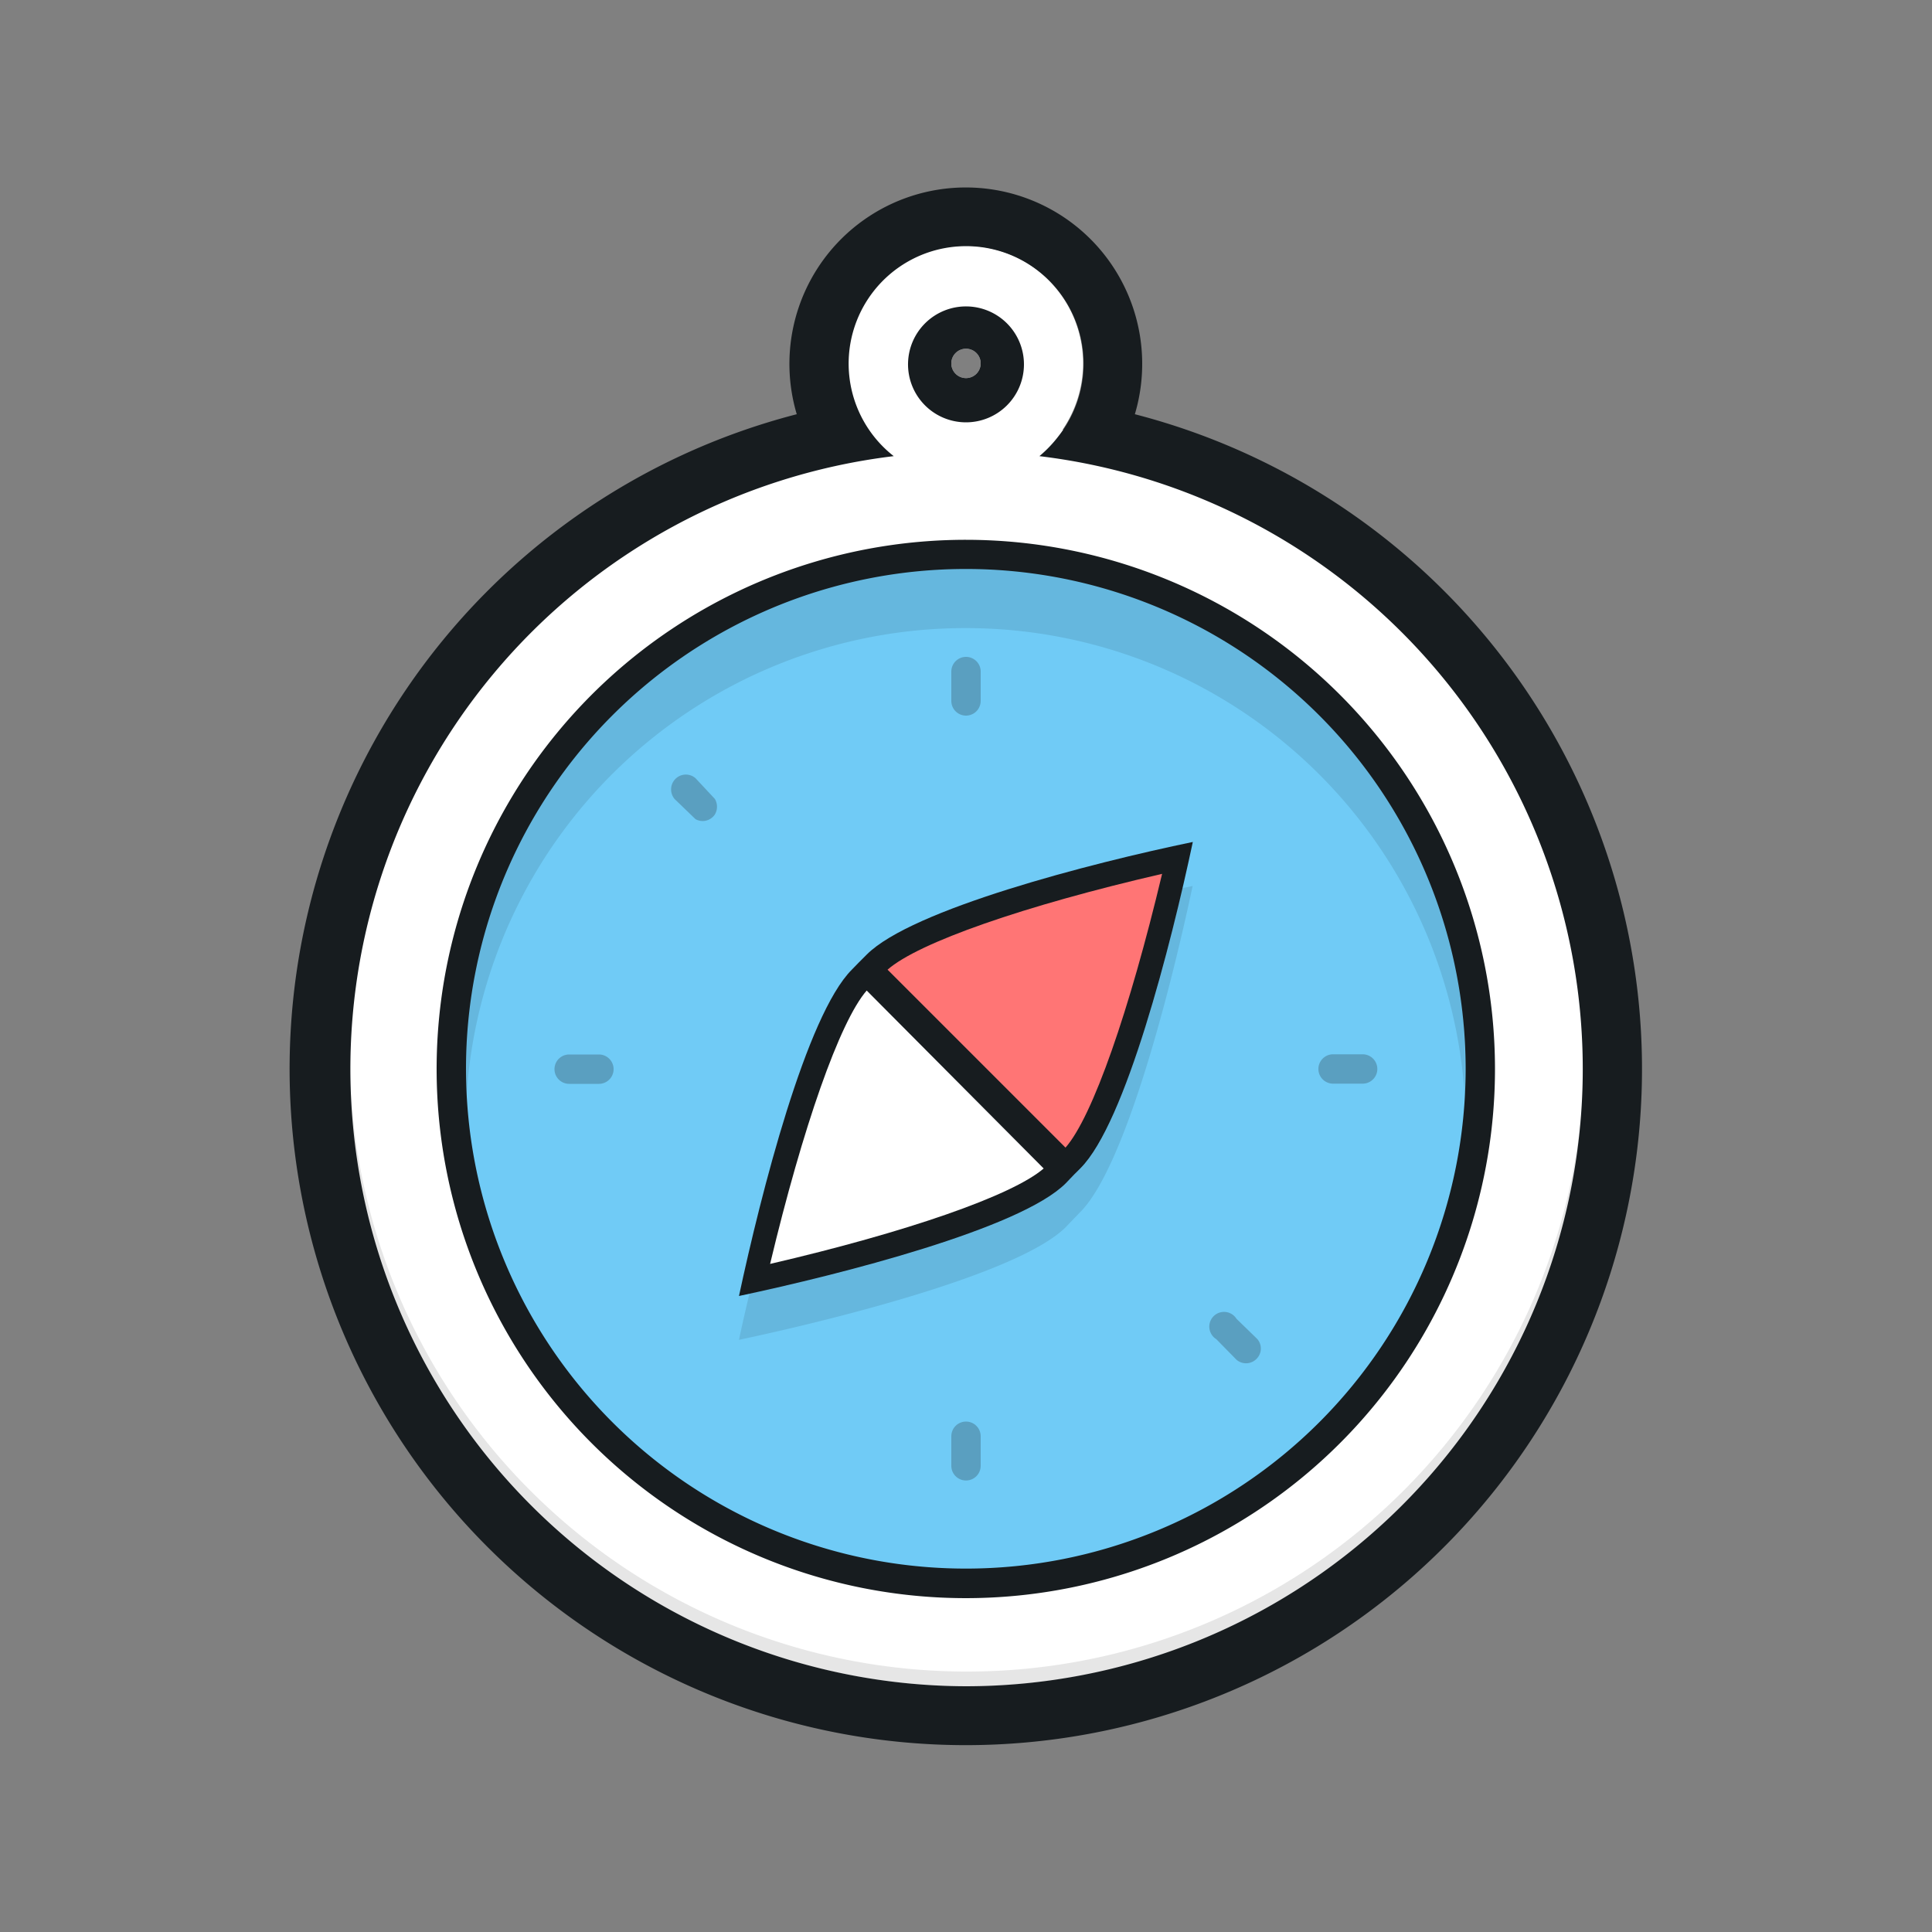 <svg id="圖層_1" data-name="圖層 1" xmlns="http://www.w3.org/2000/svg" viewBox="0 0 100 100"><rect x="0" y="0" width="100" height="100" fill="#808080" stroke="none"/><title>compass</title><g id="Compass"><g id="Fill"><path d="M55,22.24a6.09,6.09,0,1,0-10.06,0,33.47,33.47,0,1,0,10.06,0Zm-5-2.67a.76.76,0,1,1,.76-.76A.76.76,0,0,1,50,19.57Z" style="fill:#fff"/></g><g id="Blue"><circle cx="50" cy="55.33" r="26.62" style="fill:#70cbf6"/></g><g id="Black"><path d="M44.86,49.41l-.41.41-.36.37c-2.35,2.35-4.7,11.56-5.84,16.89,5.33-1.13,14.57-3.49,16.91-5.83l.46-.48.3-.3c2.34-2.34,4.69-11.56,5.82-16.89C56.43,44.68,47.19,47.07,44.86,49.41Z" style="fill:#171c1f"/></g><g id="Red"><path d="M45.94,50.19l9.21,9.21c1.4-1.59,3.31-7.08,5-14.17C53,46.88,47.53,48.79,45.94,50.19Z" style="fill:#ff7575"/></g><g id="White"><path d="M44.86,51.27c-1.4,1.61-3.31,7.08-5,14.15,7.06-1.64,12.54-3.54,14.16-4.94Z" style="fill:#fff"/></g><g id="Shadows" style="opacity:0.1"><path d="M55.62,60.77l-.46.48c-2.28,2.28-11,4.56-16.37,5.71-.2.85-.39,1.66-.54,2.39,5.32-1.13,14.56-3.49,16.91-5.83l.45-.47.3-.31c2.34-2.34,4.69-11.56,5.82-16.88l-.54.11C60,51.3,57.92,58.44,55.87,60.42ZM50,32.51A25.87,25.87,0,0,1,75.82,56.85c0-.5,0-1,0-1.52a25.87,25.87,0,1,0-51.73,0c0,.51,0,1,.05,1.52A25.86,25.86,0,0,1,50,32.51ZM82,54.57a31.95,31.95,0,0,1-63.9,0v.76a31.95,31.95,0,0,0,63.9,0Z"/></g><g id="Inner_Lines" data-name="Inner Lines" style="opacity:0.25"><path d="M50,73.58a.76.76,0,0,0-.76.76v1.53a.76.76,0,0,0,1.52,0V74.34A.76.76,0,0,0,50,73.58Zm-19-19H29.46a.76.76,0,1,0,0,1.52H31a.76.76,0,1,0,0-1.52Zm5-14.3a.76.76,0,0,0-1.08.08.77.77,0,0,0,0,1L36,42.4a.76.76,0,0,0,1-.24.79.79,0,0,0,0-.81ZM50,34a.76.76,0,0,0-.76.76v1.52a.76.76,0,0,0,1.52,0V34.79A.76.76,0,0,0,50,34ZM70.54,54.57H69a.76.76,0,0,0,0,1.52h1.53a.76.76,0,1,0,0-1.52ZM64,68.26a.76.76,0,1,0-1.29.81.69.69,0,0,0,.24.24L64,70.38a.76.76,0,0,0,1.07-.08.75.75,0,0,0,0-1Z" style="fill:#171c1f"/></g><g id="Outline"><path d="M58.74,21.44a9.13,9.13,0,1,0-17.5,0,35,35,0,1,0,17.5,0ZM50,87.28a31.95,31.95,0,0,1-3.74-63.67,6.08,6.08,0,1,1,8.54-1.05,6.52,6.52,0,0,1-1,1.05A31.95,31.95,0,0,1,50,87.28Zm0-59.34A27.39,27.39,0,1,0,77.38,55.33,27.39,27.39,0,0,0,50,27.94Zm0,53.25A25.87,25.87,0,1,1,75.86,55.33,25.86,25.86,0,0,1,50,81.19Zm0-59.33a3,3,0,1,0-3-3.05A3,3,0,0,0,50,21.86Zm0-3.81a.76.76,0,1,1-.76.76A.76.76,0,0,1,50,18.05Z" style="fill:#171c1f"/></g></g></svg>